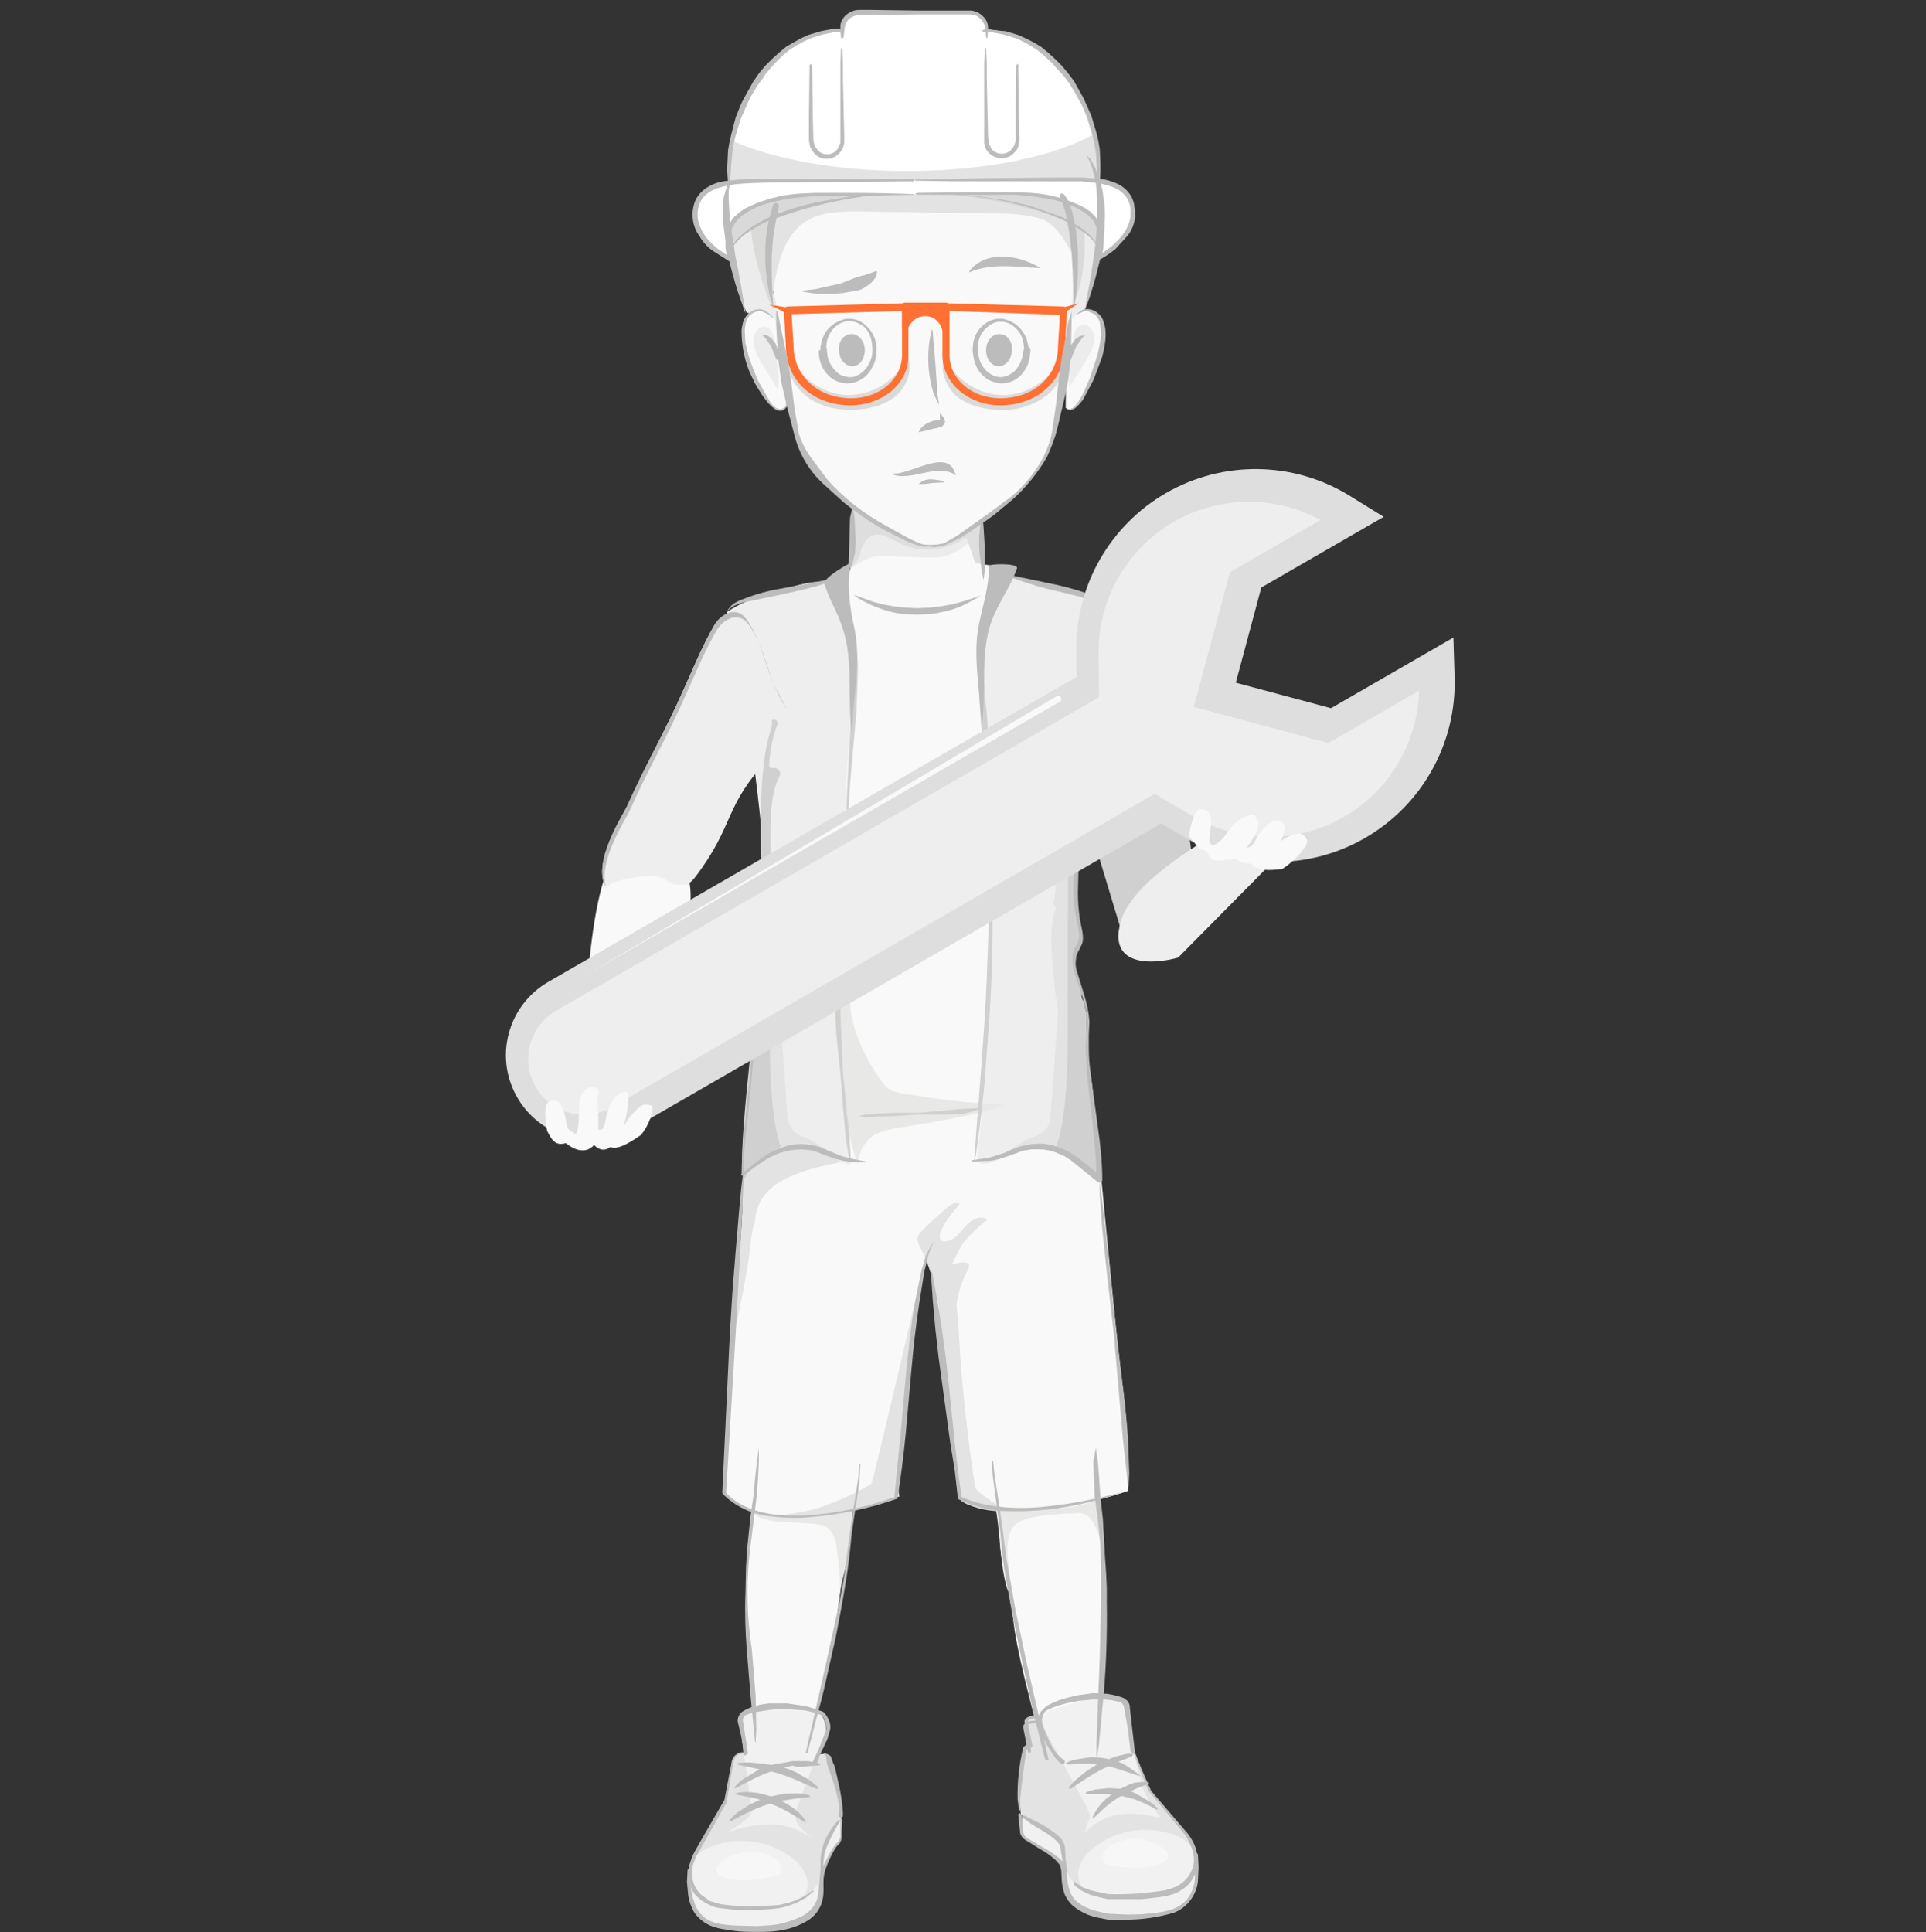 <?xml version="1.0" encoding="UTF-8"?>
<svg id="Layer_1" data-name="Layer 1" xmlns="http://www.w3.org/2000/svg" viewBox="0 0 300 301">
  <rect x="0" y="0" width="300" height="301" fill="#333333" stroke="none"/>
  <defs>
    <style>
      .cls-1 {
        fill: #fff;
      }

      .cls-2 {
        fill: #ff7033;
      }

      .cls-3 {
        fill: #e8e8e7;
      }

      .cls-4 {
        fill: #dedede;
      }

      .cls-5, .cls-6 {
        fill: #f9f9f9;
      }

      .cls-5, .cls-7, .cls-8 {
        fill-rule: evenodd;
      }

      .cls-9 {
        fill: #bdbcbc;
      }

      .cls-7, .cls-10 {
        fill: #eee;
      }

      .cls-11 {
        fill: #f7f7f7;
      }

      .cls-12 {
        fill: #f1f1f1;
      }

      .cls-8, .cls-13 {
        fill: #d0d0d0;
      }

      .cls-14 {
        fill: #d9d9d9;
      }

      .cls-15 {
        fill: #dadad9;
      }

      .cls-16 {
        fill: #ececec;
      }

      .cls-17 {
        fill: #e3e3e3;
      }
    </style>
  </defs>
  <path class="cls-6" d="m137,78.445c2.9,1.3,6.2,1.9,9.4,1.7l6.7-.1s-.2,8.4-.7,9.8c-1.1,3-3.4,3.5-6.3,3.9-4.7.5-15.6,1.3-13.8-4.6,1-3.3.2-6.1.5-8.2l.4-3.8s1.9.4,3.8,1.3Z"/>
  <path class="cls-16" d="m141.7,84.045c-1-.4-1.9-1.1-2.9-1.6s-2.2-.8-3.2-.4c-1.3.5-1.9,1.9-2.1,3.3-.2,1.3-.9,1.9-.9,3.2,1.2-.9,1.8-1.2,2.8-1.6s2.1-.4,3.2-.3l5.1.2c1.4,0,2.8.1,4.1-.4s3.6-1.8,3.7-3.2c-2.8.8-7,1.9-9.8.8Z"/>
  <path class="cls-4" d="m132.4,88.644c.7-.9,1.4-1.4,1.6-2.5s.8-2.2,1.8-2.7c.7-.3,1.5-.2,2.2.1l2,1c3.3,1.7,7.6,1.3,10.5-.9l2.2,6.3c.3-2.8.2-6,0-8.9-2.5,1.5-5.9,3.4-8.7,3.1-4.1-.5-8.1-3.9-11.4-5.8.4,3.5.7,6.9-.2,10.3Z"/>
  <path class="cls-13" d="m165.3,114.144l4.8-8c.4,4.3-1.4-4.8-2.3-13.9,2.3,1.2,4.4,1.4,5.8,3.6l.3.6c4.215,11.654,13.042,28.073,12.111,46.583-2.276,5.589-11.168,2.585-11.168,2.585,0,0-3.929-13.029-9.543-31.468Z"/>
  <path class="cls-10" d="m174.705,143.161c2.47-7.51,19.113-16.139,27.126-19.514l3.406,3.544-21.722,21.978c-3.965,1.127-11.279,1.503-8.81-6.008Z"/>
  <path class="cls-6" d="m105.519,134.425c6.972,3.726-5.983,32.343-5.983,39.373l-8.336,1.507s-1.053-24.451,2.631-37.521c2.004-7.109,4.716-7.086,11.689-3.359Z"/>
  <path class="cls-6" d="m157.232,165.577c1.2-10.1-3.032-13.233-2.532-23.433,1-19.1.2-34.8,1.2-53.9-3.9-.3-6.4-1.3-10.3-.7-3.9.6-10.3,3.5-13.6,1.3-9.5,32.1-13.4,46.9-14,80.4,4.7.8,9.9,1.7,14.7,2.2,8.7.9,11.6,6.8,16.2-.7,2-3.2,7.932-1.467,8.332-5.167Z"/>
  <path class="cls-16" d="m166.8,30.944c-.1-.8-.1-1.7.2-2.5.8-1.7,2.3-1.9,3.6-3.3,1.2,3.8,1.8,8,1.2,11.9-1.5,9.6-3.7,14.1-5.3,14.5-.4-5.8.8-14.8.3-20.6Zm-51.5-5.2c2-.6,4.1,1.3,4.5,3.4.5,2.1-.1,4.2-.5,6.3-.8,4.2,1.6,11.6,2.5,15.7-1.1.1-4.3-2.5-5.5-2.4-2.1-5-3-10.8-3.6-16.2-.1-1.3.2-1.5.5-2.8.4-1.3.9-3.6,2.1-4Z"/>
  <path class="cls-6" d="m166.1,50.945c.7-1.1,2-2.9,3.4-2.7,3.6.6,2.3,6.1,1.3,8.7-.4,1.1-2.9,8.1-4.8,6.6m-44.5-12.6c-.7-1.2-2.1-2.9-3.5-2.7-3.7.6-2.3,6.2-1.3,8.9.4,1.1,3,7.1,4.9,6.7.1,0,.9-.3.9-.8"/>
  <path class="cls-6" d="m164.9,29.945c3.1,4,2,18.3,2,18.3,0,0-.2,10.8-2.4,19.1-1.9,6.9-6.9,10.8-14.2,15.8-5,3.4-6.5,2.2-12.4-1-4.6-2.5-12.6-8.5-14.2-15.3-1.7-7-2.7-18.7-2.7-18.7,0,0-2.2-7.8.3-16.2"/>
  <path class="cls-17" d="m166.3,32.444c-2.1-1.4-6.7-1.8-9.2-2.1-8.6-.8-17.3-1.4-26-.5-2.3.2-4.6.6-6.6,1.7-2.4,1.3-5.9,1.4-6.3,6.1-.2,2.7.8,5.7,2.2,8,.6-4.2,1.6-9,5.2-11.2,2.4-1.5,5.4-1.5,8.2-1.5l20.6.3c2.7,0,5.4.1,7.9.9,2.5.9,4.6,4.8,5.4,7.3.2-2.7.9-7.4-1.4-9Z"/>
  <path class="cls-15" d="m120.4,48.244c-2.5-5.6-4.7-14.3-3-20.2.746,1.43,1.893,2.611,3.3,3.4-1.9,4.6-.8,11.8-.3,16.8Zm45.6-18.1c1.914,5.81,2.225,12.028.9,18,1.6-3,2.3-8.4,2-11.9-.3-3.4-.4-7.3,1.7-9.9l-3.5,2.5c-.5.4-1,.7-1.1,1.3Z"/>
  <path class="cls-16" d="m117.4,52.444c.2-.9,1-1.7,1.9-1.5.5.1.8.5,1,1,.2.4.3.9.3,1.4l.4,3c.2,1.4.4,2.9.2,4.4l-2.6-4.2c-.7-1.3-1.5-2.7-1.2-4.1Zm53-.3c-.2-.9-1-1.7-1.9-1.5-.5.1-.8.5-1,.9-.2.4-.3.9-.3,1.4l-.4,3c-.2,1.4-.4,2.9-.2,4.3l2.6-4.1c.7-1.3,1.5-2.6,1.2-4Z"/>
  <path class="cls-15" d="m141.4,55.445c-.814,1.855-2.161,3.426-3.871,4.512-1.71,1.086-3.704,1.639-5.729,1.588-4-.2-7.8-3.1-9-7-.7,2.6.6,5.4,2.7,7.1,2.1,1.7,4.9,2.3,7.6,2.2,2.3-.1,4.7-.7,6.5-2.2,1.7-1.5,2.6-4.1,1.8-6.2Zm5.7,0c1.5,3.7,5.6,6.3,9.6,6.1s7.8-3.1,9-7c.7,2.6-.6,5.4-2.7,7.1-2.189,1.617-4.885,2.397-7.6,2.2-2.3-.1-4.7-.7-6.5-2.2-1.6-1.5-2.6-4.1-1.8-6.2Z"/>
  <path class="cls-6" d="m171.1,223.445v6.9c.1,2.3,1.5,15,.6,26-.9,11-.9,13.4-1,15.9,0,1.8-1,3.6-2.6,4.1-1.6.5-4.3-.8-5.2-2.3,0,0-4.3-15.1-5-21.1-.7-6-2.3-10.1-2.1-13.3.2-3.3-.3-9.8-.4-13.9"/>
  <path class="cls-3" d="m161.5,236.245c-1.3.2-2.7.5-3.6,1.5-.9,1.1-1,2.7-1,4.1.1,1.4.7,4.7.1,6-1.3-3.6-1.2-9.9-2-13.2,5.4.5,11.1,1,16.1-1.1.7,2.5,1,7.2.9,9.7-1.2-8.6-3.8-7.5-4.5-7.5-2,0-4,.2-6,.5Z"/>
  <path class="cls-6" d="m118.6,222.844l-.5,6.9c-.2,2.3-2.5,14.6-1.6,25.6s1,13.4,1,15.9c0,1.8,1.1,3.6,2.7,4.1,1.7.6,4.4-.8,5.4-2.3,0,0,3.8-13.1,4.5-19.1.7-6,1.6-10.3,1.4-13.5-.2-3.3,1.8-10.6,1.9-14.7"/>
  <path class="cls-3" d="m130.8,247.745c0,.5-.2.9-.1,1.4.2-2.5,1.1-4.8,1.5-7.3.5-3.4.7-6.9.7-10.3l-8.6-.3c-1.6,0-3.2-.1-4.7.5-1.5.6-2.8,2-2.7,3.5,1,1.4,3,1.7,4.7,1.8l4.9.3c.8.1,1.6.1,2.3.6.9.6,1.3,1.8,1.5,2.9.3,2.3.6,4.7.5,6.9Z"/>
  <path class="cls-6" d="m145.7,193.245c-3.5,4.8-4.4,29.4-5.9,40,0,0-19.7,7.2-26.9-.7,0,0,2.1-38.1,3.5-45.8,2.7-1.2,3.8-5.4,4.6-8.2.9-2.9,1.4-5.9,3.3-8.2,2.5-3,6.6-4,10.4-4.7,5.5-1,11-1.7,16.6-2.1,3.5-.3,17.2-2.8,18,.6.9,4.2.7,4.9,1.2,8.4,0,0,3.3,35.5,4.3,42.9,1.3,9.5.9,16.8.9,16.8,0,0-16.5,6-26.2,1.2l-4.4-35.2"/>
  <path class="cls-17" d="m149.4,232.145c.1.6,3.2,1.2,3,1.1-.7-.6-2.4-15.5-2.8-21.6-.4-7-.6-10.1-2.1-16.8-1.28,5.231-1.618,10.649-1,16,.4,2.5,2.4,18.6,2.9,21.3Zm-9.6-.9c-.2-1.7,2.6-27.7,5.1-38.6-1.5,6.4-8.6,36.8-9.1,38.3l-.1.2c-2.119,1.291-4.364,2.363-6.7,3.2-2.6,1.1-5.4,1.4-8.2,1.8,7.9.3,12.6-1.2,17.5-2.5.3-.1.7-.2.9-.4l.9-.1c-.092-.635-.192-1.268-.3-1.9Z"/>
  <path class="cls-17" d="m150.5,230.345c1.8,2.2,4.2,4,6.8,5-2.2.2-4.5-.1-6.6-1-.5-.2-1-.499-1.2-.899l-.1-1.101.2-3m4.2-39.399c-.8-.5-1.8-.3-2.6.3-.8.6-1.2,1.3-1.9,2-.6.7-1.5,1.199-2.4,1.099-1.5-.4.4-3.3,2.6-5.8-.6-.4-1.4.1-1.9.5-1.381,1.181-2.715,2.416-4,3.701-.4.4-.7.799-.7,1.399l.3.9c2,3.7,2.4,6.901,3.4,10.901-.1-3.9,1.2-7.401,3.1-10.801.8-1.3,3.1-3.399,4.1-4.199Z"/>
  <path class="cls-17" d="m150.7,196.745c.4.2.2.8,0,1.2-1.1,2-1.7,4.2-1.8,6.5,0,.8-.1,1.6-.7,2.1-.4-1.7-.6-3.4-.8-5.2-.2-1.5-.3-3.3.8-4.3.7-.3,1.4-.4,2.1-.4l.4.1Z"/>
  <path class="cls-10" d="m119.8,148.444c3.9-.1,7.7-.3,11.6-.6-.183-10.606.084-21.216.8-31.8.3-4.2.7-8.4.5-12.6-.2-3.3.2-11-3.5-12.5-2.2-.9-5.8.5-8,1.1-2.8.7-5.6,1.7-8,3.3,3.5,15.4,5.3,30,6.4,45.8l.2,7.3Z"/>
  <path class="cls-10" d="m116.952,97.61c2.107,3.796,2.313,6.995,4.42,10.691.803,1.499,1.706,3.097,1.509,4.898-.196,2-1.793,3.503-3.091,4.905-7.185,7.614-5.202,10.202-11.486,18.514-.499.601-1.098,1.302-1.798,1.203-1,.002-1.6.103-2.401-.495-1.402-1.098-3.002-.895-4.802-.691-3.999.607-4.298,1.108-4.897,1.709-2.307-3.996,2.679-11.405,3.298-12.799,2.888-6.505,5.978-11.711,8.866-18.316,1.494-3.303,2.788-6.505,4.682-9.809.897-1.502,2.695-2.605,4.197-1.708.701.499,1.102,1.198,1.503,1.897Z"/>
  <path class="cls-10" d="m152.1,181.144c2.6-21.8,3.1-43.9,1.4-65.9-.3-4.2-.7-8.4-.5-12.6.2-3.3,3.7-12.9,3.7-12.9l7.9,1.8c2.8.7,7.3,1.7,8.4,3.5-3.491,14.861-5.799,29.975-6.9,45.2-.3,4.4-.5,8.9.4,13.3.7,3.3,2,6.6,1.8,10l-.3,2.1c.3.4.6.7,1.1.8.7,5.1.9,10.2.4,15.3-1.2-.1-2-1.3-3-2-1.1-.8-2.6-.8-3.9-.8-1.7,0-3.4-.1-4.9.6-1.8.7-3.5,2.3-5.3,1.6v-.2l-.3.2Z"/>
  <path class="cls-17" d="m160.2,177.445c1.1-.4,2.3-.9,2.9-1.8.5-.7.5-1.6.6-2.5l1.1-15.5-.5-3.6c-.3-4-1.1-8.6.1-12.5.1-.3-.1-.6-.4-.6v-.1c.5-1.7.5-3.5.5-5.2v-10.7c0-1.9.2-4.2,1.8-5.3,2.4,6,.2,22.2.4,32.2.1,1.9-.3,3.2-.4,4.5.5,5.8.7,11.7-.3,17.4l-.7,3.3c-.1.4-.2.8-.5,1s.2.7-.1.7c-2.5.2-6.1-.6-9.7,1.8,1.2-.5,3.8-2.6,5.2-3.1Z"/>
  <path class="cls-13" d="m131.8,153.245l-.2-2.7-.2-7.1.1-10,.5-11.4.6-11.4c.1-1.8.2-3.6.1-5.2-.012-1.568-.079-3.136-.2-4.7-.2-1.4-.3-2.7-.6-3.9-.18-.988-.448-1.959-.8-2.9l-.7-1.8-.3-.6v-.1h.1l.4.6.9,1.8c1.557,3.697,2.274,7.693,2.1,11.7l-.2,5.3-1,11.4c-.3,3.9-.3,7.8-.4,11.4l-.1,10v7.1l-.1,2.5Z"/>
  <path class="cls-1" d="m153.7,4.645h-.1c0-1.5-1.2-2.7-2.6-2.7h-17.1c-.35,0-.696.07-1.019.207-.322.137-.613.337-.856.589-.243.252-.432.551-.556.878-.125.327-.182.676-.169,1.026-9.7,0-17.5,11-17.5,21.1v2.7l57.5-.2v-2.7c-.1-10-7.9-20.8-17.6-20.9Z"/>
  <path class="cls-14" d="m136.9,30.244s-8.8.8-15.6,3.3c-4.1,1.5-7.4,4.1-7.6,6.2,0,0-5-7-2-8.4,3-1.4,8.1-2.3,8.1-2.3l47.9-.2s7.4,3.7,6.2,6l-2.7,4.7c-.2-2.2-3.6-4.7-7.6-6.1-5.072-1.598-10.303-2.638-15.6-3.1"/>
  <path class="cls-1" d="m176.6,32.744c-.4-4.6-5.8-4.6-9-4.7-3-.1-23.4.1-25.2.1l-25.2.1c-3.2.2-8.6.2-9,4.8-.4,4.6,5.4,7.5,5.4,7.5,0,0-1.7-4.6,1.6-7,3.3-2.5,8.4-2.9,11.7-3.1l15.2-.1h.2c1.9,0,12.2-.2,15.2-.1,3.3.1,8.4.5,11.8,3,3.3,2.4,1.7,7,1.7,7,0,0,6.1-2.9,5.6-7.5Z"/>
  <path class="cls-17" d="m170.6,20.744c-6,3.6-17,5.9-29.4,5.9-11,0-20.8-1.9-27.1-4.7-.2,1.3-.4,2.6-.4,3.9v2.7l57.5-.2v-2.7c.003-1.652-.198-3.298-.6-4.9Z"/>
  <path class="cls-1" d="m176.6,32.744c-.4-4.6-5.8-4.6-9-4.7-3-.1-23.4.1-25.2.1l-25.2.1c-3.2.2-8.6.2-9,4.8-.4,4.6,5.4,7.5,5.4,7.5,0,0-1.7-4.6,1.6-7,3.3-2.5,8.4-2.9,11.7-3.1l15.2-.1h.2c1.9,0,12.2-.2,15.2-.1,3.3.1,8.4.5,11.8,3,3.3,2.4,1.7,7,1.7,7,0,0,6.1-2.9,5.6-7.5Z"/>
  <path class="cls-17" d="m127.8,177.845c-2.448-1.414-5.332-1.877-8.1-1.3h-.3c-.5.8-.3,1.9-.5,2.9-.3,1.7-1.9,1.2-2.7,2.7-.8,1.4-.6,5-.6,6.7-.3,6.4-1,12.5-1.2,18.9,1-4.9,2.1-9.8,2.6-14.8.1-.8.2-1.7.6-2.5.2-5.1,4.2-8,15.2-9.7-1.8-.8-3.3-2-5-2.9Z"/>
  <path class="cls-3" d="m133.2,170.944c-.545.936-.95,1.947-1.2,3-.1,1.6,1,5.9,1.6,7.4.057-.888.311-1.753.743-2.532.432-.778,1.033-1.45,1.757-1.968,1.2-.7,2.7-1,4.1-1.2,5.7-.9,11.5-1.9,16.8-3.5-7,.8-13.8,2.2-20.9,1.3-1-.2-2.3-3.3-2.9-2.5Z"/>
  <path class="cls-3" d="m138.2,169.444c-.9-.7-5.1-6.7-5.7-12.2-.6-5.6-.5-6.9-.4-12.5l-.1-6.5h-1.9l-.1,9.1c-.1,6.5.7,5.9,1,12.4.1,2.9-.2,3.2,0,6.1.8,11.3,1.4,8.2,4.2,7.7,1-.2,3.4-.2,4.5-.1,5.5.6,11.5.3,16.8-1.5-5.2.1-10.7-.8-15.9-1.6-.8-.2-1.7-.3-2.4-.9Z"/>
  <path class="cls-10" d="m130.1,138.245h-1.2l-9.1-.2.2,2.3c.3,4.4.5,8.9-.4,13.3-.7,3.3-2,6.6-1.8,10l.3,2.1c-.3.4-.6.7-1.1.8-.7,5.1-.9,10.2-.4,15.3,1.2-.1,2-1.3,3-2,1.1-.8,2.6-.8,3.9-.8,1.7,0,3.4-.1,4.9.6,1.3.5,2.6,1.6,4,1.8-1.614-14.342-2.382-28.767-2.3-43.2Z"/>
  <path class="cls-17" d="m123.2,175.645c-.5-.7-.5-1.6-.6-2.5l-1.1-15.5.5-3.6c.1-1.8.1-8.8-.2-16h-2.4c.533,6.084.733,12.194.6,18.3-.734,6.91-.397,13.893,1,20.7.1.4.2.8.5,1s-.2.7.1.7c2.1.2,5-.4,8,.9-1.3-.8-2.7-1.8-3.6-2.2-1-.4-2.2-.8-2.8-1.8Z"/>
  <path class="cls-17" d="m122.6,155.945c-1.192,1.053-1.943,2.518-2.1,4.1-.112,1.561.39,3.104,1.4,4.3-.1-.9-.2-1.8-.1-2.7.1-.9.5-1.8,1.1-2.4.8-.7,1.9-.8,2.8-1.2,1.219-.507,2.27-1.349,3.031-2.429.761-1.079,1.201-2.352,1.269-3.671-2.1,2-5.3,2.2-7.4,4Z"/>
  <path class="cls-8" d="m118.764,138.245c-1.214-23.232,1.973-24.363,1.436-26,.4-.4,1.1.1.9.6-.8,2.1-1.2,4.2-1.3,6.4,0,.3.3.5.5.4h.1c.7-.2,1.4.6,1,1.3-1.192,2.285-1.299,5.162-1.398,7.847l-.002.053v10.121l-.195-.114.095,16.493c0,.615-.003,1.302-.007,2.043-.031,6.248-.081,16.419,1.707,21.157.033.133-.4.389-1.042.767-1.281.756-3.392,2-4.258,3.733-1.8,3.8.1-16.1,1.5-26.2.05-.3-.1-.35-.25-.4-.15-.05-.3-.1-.25-.4l.1-.1c.262-.418.249-.673.236-.963-.013-.265-.027-.56.164-1.037,1.345-2.848.624-5.321.215-6.725-.108-.37-.194-.666-.215-.875,0,0,.681-2.92.988-8.086l-.024-.014Zm49.636-17.901l-.187-.467.087-.433c.293.358.596.684.886.996.601.646,1.144,1.23,1.414,1.904,3.329,8.137,13.09,16.398,3.538.633-1.91-3.153-3.206-5.293-5.638-7.433-1.1-1-2.8.1-2.3,1.5-.6.3-1.2.4-1.9.3,0,1,.3,1.9.6,2.7l1.634,4.592c-.076,1.417-.134,2.788-.134,3.708l-.1,27c0,.593.003,1.253.006,1.965.03,6.241.079,16.487-1.806,21.335-.029.087.392.294,1.031.607,1.552.76,4.39,2.151,5.169,3.993.655,1.683.303-1.684-.215-6.657-.591-5.662-1.398-13.405-1.185-18.143,0-.384-.164-1.054-.308-1.644-.081-.333-.156-.64-.192-.856l-.1-.1c-.262-.419-.25-.673-.236-.963.013-.265.027-.56-.164-1.037-1.345-2.849-.624-5.321-.215-6.725.108-.37.194-.666.215-.875,0-.007-.006-.039-.017-.095-.141-.745-1.105-5.818-.083-16.505.085-1.143.062-2.357.038-3.643-.033-1.753-.069-3.638.162-5.657Z"/>
  <path class="cls-13" d="m132.5,181.345l-.3-1.2-.5-3.2-.4-4.6-.4-5.2c-.4-3.6-.8-7.1-.8-9.8l.1-3.3.1-1.2s0-.1.1,0l.2,1.2.3,3.2.4,9.8.5,5.2.5,4.6.2,3.2v1.3Z"/>
  <path class="cls-13" d="m133.8,173.845l.8-.2,2.1-.2,3-.1h3.5l3.5-.3,3-.3,2.1-.1h.8s.1,0,0,.1l-.8.3c-.5.1-1.2.4-2.1.5l-3.1.1h-3.5l-1.8.1-1.7.1-3,.1c-1.6.2-2.8,0-2.8-.1q0,.1,0,0Z"/>
  <path class="cls-12" d="m130,277.945c.6,3,1.2,5.1,1,8.2,0,.4-.2.8-.5,1.1-.7.7-2,3.3-2.4,4.9-.6,2.3,1.3,6.5-6.7,8.2-2.2.3-6.2.5-9.7-.2-5.9-1.4-4.2-9.2-4.2-9.2l5.5-7,1.1-6.1c.2-1,1.1-1.6,2.1-1.4,3.2.6,7.5.7,12.5.3.8-.1,1.1.3,1.3,1.2Z"/>
  <path class="cls-17" d="m129.6,274.444c.4,1.2,1.7,5.7,1.4,9,0,0-2.4,3.1-3,5.4-.6,2.3,1.3,6.5-6.7,8.2,0,0-4.6.6-8.8,0-4.1-.6-7-4.1-3.9-8.9l4.3-7.5,1.1-6.1c.2-1,1.1-1.6,2.1-1.4,2.7.5,6.2.6,10.2.4.8,0,1-.3,1.8-.3.9-.2,1.2.4,1.5,1.2Z"/>
  <path class="cls-12" d="m125.1,295.345c-.6.7-1.6.9-2.5,1.1-2.9.7-5.9,1.1-8.9,1.2-1.5.1-3.2,0-4.3-1-.9-.8-1.2-2-1.6-3.1-.3-1-.5-2-.3-3,.4-1.2,1.5-2,2.6-2.6,2.144-.98,4.515-1.357,6.858-1.093,2.343.264,4.569,1.16,6.442,2.593.932.65,1.66,1.552,2.1,2.6.5,1.2.4,2.5-.4,3.3Zm-11.6-10l1.2-.8c.8-.5,2.4-1.6,2.4-2.5l-1.9-13.8c0-.6.4-1.1.9-1.4,3.1-1.3,8.2-1.5,11.4-.1.7.3,1.4,2.3,1.1,3.1l-4.6,12.1c-.3,1,0,2.1.7,2.8l1.7,1.6c-3.5-2.7-8-2.6-12.9-1Z"/>
  <path class="cls-11" d="m120.3,292.344c-1.6.3-3.2.6-4.8.6-1.1,0-2.3-.3-3.3-.7-.7-.3-.8-1.3-.3-1.8,1.104-1.048,2.512-1.719,4.021-1.916,1.509-.198,3.042.088,4.379.816.5.3,1,.6,1.2,1.1.3.5.3,1.2-.1,1.6l-1.1.3Z"/>
  <path class="cls-9" d="m128.4,90.945c-.3-.9,4.3-3.5,4.1-3.2-.6,3.5-.2,6.5.6,10.2,1.1,5.1-.3,11-.4,16.3-.7-4.9.1-10-1-14.8-1-4-2.1-4.9-3.3-8.5Z"/>
  <path class="cls-12" d="m160.5,277.344c-.4,3-1.6,4.9-1.3,8,0,.4.3.8.6,1.1.8.7,5.4,2.8,5.9,4.4.7,2.3-1,6.5,7.1,7.8,2.2.2,6.3.2,9.6-.7,5.9-1.7,3.8-9.4,3.8-9.4l-6.9-6.3-1.4-6c-.2-1-1.2-1.5-2.1-1.3-3.2.8-8.4,1-13.4.9-1,0-1.8.7-1.9,1.5Z"/>
  <path class="cls-17" d="m160.1,271.745c-1.6,2.9-1.5,7.6-1.1,10.9,0,0,5.8,2.6,6.5,4.9.7,2.3-1,6.5,7.1,7.8,0,0,4.7.3,8.8-.4,4.1-.8,6.8-4.5,3.5-9.1l-5.8-6.8-2.3-6c-.4-1-.3-1.6-1.3-1.4-2.7.7-6.1,1-10.1.9-.8,0-3.1-5.4-3.9-5.4-1,0-1.7.5-1.7,1.4.1,1.1.6,2.6.3,3.2Z"/>
  <path class="cls-12" d="m168.7,294.044c.7.6,1.6.9,2.5,1,3,.5,6,.8,9,.8,1.5,0,3.2-.1,4.3-1.2.8-.8,1.1-2.1,1.4-3.2.2-1,.4-2,.1-3-.4-1.2-1.6-2-2.8-2.5-2.193-.865-4.58-1.117-6.905-.729-2.325.387-4.501,1.4-6.295,2.929-.8.7-1.6,1.6-1.9,2.7-.3,1.2-.2,2.4.6,3.2Zm12-10.9s-2.6-3.7-2.7-4.7l-1.5-5.7-1.1-6.9c-.1-.6-.5-1.1-1-1.3-3.2-1-7.1.9-10.4,1.7-2,.5-1.6,2.3-1.4,3l6.4,11.7c.4,1,1.2,2,.5,2.8l-.5,1.7c3.2-3.2,6.6-3.4,11.7-2.3Z"/>
  <path class="cls-11" d="m173.3,290.644c1.6.2,3.2.5,4.8.3,1.1-.1,2.3-.4,3.3-.9.7-.4.8-1.3.2-1.8-.999-.802-2.159-1.382-3.4-1.7-1.7-.3-3.6,0-5.1.9-.5.3-.9.7-1.2,1.2-.2.5-.2,1.2.2,1.6.4.3.8.3,1.2.4Z"/>
  <path class="cls-13" d="m151.7,181.045l.1-1,.2-2.9.8-10.3c.3-4.2.7-9.2.9-14.5l.3-8.2.1-4.2v-4.3c-.1-5.7-.4-11.4-.8-16.7l-.6-7.7c-.2-2.4-.3-4.8-.2-6.9.027-4.448.98-8.841,2.8-12.9l.5-.9h.1v.1l-.4.9c-.391.867-.693,1.772-.9,2.7-.3,1.2-.7,2.6-.9,4.3-.535,4.183-.535,8.417,0,12.6l.5,7.7c.141,5.566.274,11.133.4,16.7v8.5c-.003,5.306-.203,10.609-.6,15.9l-.5,6.9c-.3,4.3-.8,7.8-1.1,10.3l-.4,2.9-.3,1q.1,0,0,0Z"/>
  <path class="cls-9" d="m158.4,88.544c.3-.9-4.5-.7-4.3-.4-.2,3.8-.8,5.3-1.6,9-1.1,5.1.3,11,.4,16.3.7-4.9-.1-10,1-14.8.9-4,3.2-6.4,4.5-10.1Z"/>
  <path class="cls-14" d="m136.9,30.244s-8.8.8-15.6,3.3c-4.1,1.5-7.4,4.1-7.6,6.2,0,0-5-7-2-8.4,3-1.4,8.1-2.3,8.1-2.3l47.9-.2s7.4,3.7,6.2,6l-2.7,4.7c-.2-2.2-3.6-4.7-7.6-6.1-5.072-1.598-10.303-2.638-15.6-3.1"/>
  <path class="cls-1" d="m176.6,32.744c-.4-4.6-5.8-4.6-9-4.7-3-.1-23.4.1-25.2.1l-25.2.1c-3.2.2-8.6.2-9,4.8-.4,4.6,5.4,7.5,5.4,7.5,0,0-1.7-4.6,1.6-7,3.3-2.5,8.4-2.9,11.7-3.1l15.2-.1h.2c1.9,0,12.2-.2,15.2-.1,3.3.1,8.4.5,11.8,3,3.3,2.4,1.7,7,1.7,7,0,0,6.1-2.9,5.6-7.5Z"/>
  <path class="cls-2" d="m132.5,63.144c-5.9,0-10.1-3.9-10.1-9.3l-.3-5.5.1-.4.4-.2,18.3-.5.4.2.2.4v7.5c.1,4.3-4,7.8-9,7.8Zm-9.2-14.2l.3,4.9c0,4.7,3.8,8.2,9,8.2,4.4,0,7.9-3,7.9-6.7v-6.9l-17.2.5Zm32.5,14.2c-5,0-9-3.5-9-7.8v-7.5l.2-.4.4-.2,18.3.5.4.2c.1.1.2.3.1.4l-.3,5.5c0,5.4-4.3,9.3-10.1,9.3Zm-7.9-14.7v6.9c0,3.7,3.5,6.7,7.9,6.7,5.2,0,9-3.4,9-8.1l.3-4.9-17.2-.6Z"/>
  <path class="cls-2" d="m141,51.144s.7-2.4,3.1-2.4c2.6,0,3.1,2.7,3.1,2.7v-3.7h-6.2v3.4Z"/>
  <path class="cls-2" d="m147.3,51.944c-.2,0-.4-.2-.5-.4,0-.1-.5-2.3-2.7-2.3-2,0-2.7,2-2.7,2-.1.2-.3.4-.5.3-.2,0-.4-.2-.4-.5v-3.4c0-.3.2-.5.5-.5h6.3c.3,0,.5.2.5.5v3.7c0,.3-.2.5-.5.6Zm-3.2-3.7c1.2,0,2.1.5,2.7,1.2v-1.2h-5.3v1.2c.6-.7,1.5-1.2,2.6-1.2Zm-21.5.6l-2.8-1.4,3.1.5c.3,0,.4.3.4.6s-.3.4-.6.4l-.1-.1Zm42.8-.9l2.6-.7-2.2,1.5c-.2.2-.5.1-.7-.1-.2-.2-.1-.5.1-.7h.2Z"/>
  <path class="cls-1" d="m145.2,51.244c-.1,0-.6,7.4.7,11l.3.9"/>
  <path class="cls-9" d="m111.614,98.204c-1.9,3.3-3.19,6.5-4.68,9.8-2.89,6.61-5.98,11.82-8.87,18.32-.57,1.29-4.89,7.75-3.69,11.87-2.18-4.01,2.74-11.31,3.34-12.7,2.89-6.5,5.98-11.71,8.87-18.31,1.49-3.31,2.79-6.51,4.68-9.81.9-1.5,2.7-2.61,4.2-1.71.7.5,1.1,1.2,1.5,1.9.49.87.87,1.71,1.2,2.54-.25-.56-.53-1.13-.85-1.71-.4-.7-.8-1.4-1.5-1.9-1.51-.9-3.3.2-4.2,1.71Zm8.87,8.27c.35.85.74,1.72,1.25,2.61.25.47.52.96.75,1.46-.29-.8-.71-1.55-1.1-2.29-.35-.6-.64-1.2-.9-1.78Zm-2.32-6.37c.86,2.14,1.35,4.16,2.29,6.28-.84-2.1-1.33-4.11-2.29-6.28Zm27.436,93.14c-.5.7-.7,1.5-1,2.3l-.6,2.4-.8,5c-.504,3.353-.905,6.721-1.2,10.1l-.9,10.1c-.33,3.445-.764,6.88-1.3,10.3-2.162.768-4.371,1.39-6.61,1.87l-.49,3.331-.4,3.8c-.3,2.7-.8,5.5-1.3,8.3l-.8,4.2-.9,4c-.6,2.6-1.1,5.1-1.7,7.1l-.092.352.692.247c.5.4.7.9.9,1.3.2.5.3.9.2,1.5l-.2.7-.2.7-.6,1.3c-.414.787-.745,1.616-.991,2.472.313.092.491.182.491.228,0,.2-.8.2-2.1.3-.6.1-1.4.2-2.2-.1l-1.4.3c.689.206,1.359.474,2,.8l1.9,1.1c1,.7,1.6,1.3,1.5,1.4-.2.3-2.8-1.3-6.3-2.4l-1.1-.3-1.8.7-2,1c-1.1.6-1.8,1-1.9.9s.4-.7,1.5-1.5l2-1.2.5-.2c-2.1-.5-3.7-.7-3.7-.9,0-.1.7-.2,2-.2l2.2.2,1.2.2.5-.1,2.8-.5h2.3c.336.026.636.065.9.111v-.011l1.2-2.6.5-1.3.2-.6.2-.6c-.018-.407-.085-.81-.2-1.2-.1-.4-.4-.8-.6-1l-.539-.18-1.061,4.081-.5,1.9c0,.1-.1.2-.2.1-.1.2-.2.1-.1,0l1.423-6.227-.223-.074-1.3-.3-2.7-.2h-1.4l-1.3.1-2.251.346.051,2.655-.1,2s0,.1-.1,0l-.2-2-.242-2.52-.958.319c-.157.09-.287.222-.375.38-.078.141-.115.299-.119.46l.394,2.56.2,1.3.2,1.3-.2.2c-.4.2-.5.1-.5,0l-.021-.278-.079.079c-.7,0-1.3.5-1.4,1.2l-.2,1-.2,1.1-.7,4.2v.1l-3.6,6.4-.9,1.6c-.173.246-.307.515-.4.8l-.3.8c-.2.6-.2,1.1-.2,1.7.043,1.177.546,2.29,1.4,3.1l1.4,1,1.7.5,1.8.2c2.4.2,4.9.1,7.3-.1.9-.2,1.8-.4,2.7-.8l1.3-.6,1.1-.8h.3l-.2.2-1.1.9-1.3.7c-.9.4-1.8.7-2.8.9-2.5.3-4.9.4-7.4.2l-1.9-.2c-.6-.1-1.3-.3-1.8-.6-.6-.3-1.1-.6-1.6-1.1-.485-.388-.873-.966-1.078-1.548.023.346.071.717.178,1.148.2.8.4,1.6.9,2.4s1.3,1.5,2.2,1.8c1,.4,2.1.5,3.3.6l3.7.1c1.3-.1,2.6-.1,3.8-.4,1.2-.3,2.4-.7,3.5-1.3,1-.6,1.8-1.5,2.1-2.6.262-.961.229-1.926.347-2.953l-.047-.047.1-.4.1-1.1v-1.6l.1-.9.2-.9c.317-1.112.824-2.161,1.5-3.1l.7-.9.3-.3c.1-.1.2,0,.3.1l-.2.3-.2.3-.5.9c-.4.8-1,1.9-1.4,3l-.2.8-.1.8-.06.953c.196-.474.416-.914.66-1.353.5-.9.9-1.7,1.5-2.3.3-.3.4-.6.5-.9v-2.7l.2-.2.1.3-.1,1.8v1c-.1.4-.2.8-.6,1.1-.5.5-.9,1.4-1.3,2.2-.4.9-.8,1.9-.9,2.9-.1,1,.1,2.3-.2,3.5-.164.668-.461,1.295-.873,1.845-.413.55-.932,1.011-1.527,1.355-1.169.698-2.458,1.172-3.8,1.4-1.4.3-2.7.3-4,.3s-2.6,0-3.8-.2c-1.2-.2-2.4-.3-3.5-.8-1.1-.5-2-1.3-2.5-2.1-.5-.9-.8-1.8-.9-2.6l-.2-2.1.1-1.8c0-.118.073-.197.172-.246.05-.327.124-.642.228-.954l.3-.9.4-.8.9-1.6,3.7-6.4v.1l.8-4.2.2-1,.2-1.1c.2-.7.9-1.3,1.7-1.3l.075.075-.075-.976-.2-1.3-.6-2.6c0-.6.2-1.1.7-1.5l.7-.4.7-.3.071-.02-.171-1.779-.6-7.3c-.2-2.7-.3-5.6-.2-8.4l.1-4.3c.1-1.4.1-2.8.3-4.1l.4-3.9.092-.623c-1.642-.593-3.144-1.536-4.392-2.778l-.1-.2,1.2-25.2.4-6.3.5-6.3c.371-3.894.583-7.785,1.088-11.599h-.188v-.1c0-.017,0-.033,0-.049l-.101-.05c.033-.028.07-.056.104-.084.01-2.233.202-4.375.396-6.516l.7-6.7c.2-2.2.5-4.4.6-6.7.266-2.19.333-4.399.2-6.6l.2-.2-.1.2.1,1.7v1.7l-.1,3.4-.6,6.7-.7,6.7-.3,3.3-.072,2.359c.015-.002.035.004.072.04v.1l-.01.205c1.164-.966,2.391-1.925,3.71-2.804l1.2-.6,1.3-.5c1.321-.439,2.73-.542,4.1-.3l.7.1.7.2,2.4,1c.8.4,1.6.6,2.4.8l2.5.5v.1h-.1c-1.7.1-3.5-.1-5.2-.7l-2.4-.9-.6-.2-.6-.1-1.2-.1c-1.264.024-2.514.261-3.7.7l-1.1.5c-1.476.787-2.854,1.864-4.136,2.851l-.564,11.848-.7,12.6-1.494,25.007c1.056,1.152,2.438,1.972,3.951,2.527l.343-2.333c.171-2.41.438-4.812.8-7.2v2l-.1,2.3-.2,2.9-.31,2.516c.463.148.933.279,1.41.383,2.3.5,4.6.5,6.9.4,2.368-.175,4.718-.517,7.034-1.018l.766-4.881.1-2,.1-.1.1.1-.1,2c-.095,1.237-.286,2.847-.649,4.808,2.052-.457,4.077-1.038,6.062-1.745l.987-9.964.9-10.1c.4-3.4.7-6.7,1.3-10.1l1-5,.7-2.4c.5-.9.8-1.7,1.4-2.4Zm-12.72,42.136c-2.267.471-4.565.795-6.88.964-2.4.2-4.7.1-7.1-.3-.464-.085-.917-.205-1.364-.343l-.536,4.344c-.789,5.575-.756,11.235.1,16.8l.6,7.3.031,1.59.669-.191,1.4-.2h2.8l2.8.4,1.4.4.256.092.044-.191,1.6-7.1,1.8-8.2c.6-2.8,1.1-5.6,1.4-8.3l.5-3.8.48-3.265Zm38.92-185.536c-.2-.6-.7-1-1.1-1.3-.5-.3-.9-.4-1.4-.4-.4,0-.8.1-1,.3l-.5.4-.2.2.9-.4c.28-.136.589-.204.9-.2l1.1.5c.3.3.6.7.8,1.2l.2,1.6c0,1.2-.3,2.5-.6,3.7l-1.2,3.6c-.5,1.1-.9,2.2-1.4,3s-1,1.5-1.5,1.7h-.6c.2.1.4.2.7.1.6-.1,1.2-.8,1.8-1.6l1.6-3,1.4-3.7c.3-1.3.6-2.6.5-3.9,0-.6-.2-1.2-.4-1.8Zm-41.6,226.101l-.2-.8-.3-.7-.2-.6c0-.2-.2-.4-.4-.5l-.5-.2c-.1-.1-.3,0-.3.1l.2.2h.1l.1.2v.4l.1.6.2.7.3.8c.599,1.627,1.067,3.299,1.4,5v1.1l-.1.4v.2c0,.2.2.3.4.3s.3-.2.3-.4v-.4c-.102-1.551-.336-3.089-.7-4.6l-.4-1.8Zm-6,3.399l-2.2.1-1.9.4-1.8-.5c-.661-.112-1.33-.178-2-.2-1.1,0-1.8.2-1.8.3,0,.2,1.7.3,3.9.9l-1.5.7-1.9,1.2c-1,.8-1.5,1.4-1.4,1.5.2.2,2.6-1.6,6.1-2.7l.3-.1.2.1c3.1,1.2,5.1,3,5.3,2.8.1-.1-.3-.7-1.1-1.5-.806-.73-1.716-1.337-2.7-1.8,2.5-.5,4.4-.5,4.5-.7,0-.2-.7-.4-2-.5Zm40.6-188.2l-6.2-1.3-2-.4-.8-.2.7.3c2.595,1.048,5.27,1.884,8,2.5l3.3.8,2.8.8,1.1.4.8.4.4.4.1.1-.1-.2-.3-.5c-.534-.491-1.141-.896-1.8-1.2-1.5-.7-3.8-1.4-6-1.9Zm6.9,100.4l.8,7.6,1,8.7,1.4,16.3.6,5.4.2,2c.1.1.1,0,.1,0l.1-2.1-.2-5.4c-.3-4.5-1.1-10.4-1.8-16.3l-.9-8.7-.8-7.6-.6-5.3-.286-1.903c.195-.01.385-.202.385-.397,0-2.8-.3-5.6-.7-8.3l-1.1-8.2c-.2-1.4-.3-2.7-.3-4.1v-2l.1-2.1c-.1-1.4-.4-2.8-.8-4.1l-1.2-3.9c-.2-.7-.2-1.4-.1-2,.1-.6.5-1.1.8-1.8.4-.7.3-1.5.2-2.2l-.4-2c-.2-1.4-.3-2.7-.3-4.1l.1-4.1c.2-2.7.5-5.4.6-8.2v-4.1l-.5-4.1.1,3.6-.2,4.1-.7,8.2-.1,4.2c-.015,1.41.119,2.818.4,4.2.2,1.4.8,2.8.3,3.9-.3.6-.7,1.2-.8,2-.1.8,0,1.5.1,2.2.3,1.4.9,2.7,1.3,4,.4,1.3.8,2.6.8,4l-.1,2-.1,2.1.2,4.1.9,8.2c.267,2.493.522,4.907.577,7.313-1.162-.956-2.335-1.984-3.577-2.813l-1.2-.7-1.3-.5c-.9-.3-1.9-.5-2.8-.5l-1.4.1-1.4.3c-.866.246-1.703.581-2.5,1l-2.5.8-2.7.4v.1l.1.1,2.7-.1c.9-.1,1.8-.4,2.7-.7l2.5-.9,1.3-.2h1.3c.8,0,1.7.2,2.5.5l1.2.5,1.1.7,4.2,3.4.3.1v1.9l.4,5.4Zm-41.4-101.4l.7-.4-.7.3-2.1.4-6.3,1.2c-2.123.335-4.203.905-6.2,1.7-.9.3-1.5.7-1.9,1.1l-.4.5-.1.2.6-.5c.4-.3,1.1-.6,1.9-.8l6.2-1.3c2.3-.5,4.6-1,6.3-1.6l2-.8Zm56.4,200.701l-.1,2.2c-.118,1.074-.524,2.096-1.176,2.959-.651.862-1.523,1.533-2.524,1.941-2.497.75-5.093,1.121-7.7,1.1h-2.6l-.5-.1-1-.2c-1.43-.265-2.771-.884-3.9-1.8-.6-.5-1-1.1-1.3-1.7-.3-.7-.4-1.4-.5-2l-.1-1.9-.2-.8-.5-.6c-.8-.8-1.7-1.4-2.6-1.9l-2.4-1.5c-.4-.3-.6-.6-.7-1l-.1-1-.2-1.9.2-.2.4.3c.015.936.082,1.871.2,2.8.1.3.3.6.6.8l2.4,1.4c.9.5,1.9,1.1,2.8,1.9l.314.366c-.004-.023-.01-.043-.014-.066l-.3-1.9-.1-.5-.2-.4-.7-.7c-1.1-.9-2.4-1.6-3.4-2.2l-1.1-.8c-.141-.088-.275-.189-.4-.3v-.3h.3l.4.2,1.2.6c1.247.597,2.422,1.335,3.5,2.2.3.3.6.5.8.9l.3.6.1.6.1,1.9.2,1.3.1.5-.1.1h-.058l.158,1.5c.2,1.2.6,2.4,1.6,3.1,1,.8,2.2,1.2,3.5,1.5l1,.2.5.1h.5l2,.1c1.3,0,2.6,0,3.9-.2,1.2-.1,2.5-.3,3.5-.7,1-.4,1.9-1.1,2.4-1.9.5-.8.8-1.7.9-2.5l.049-1.02c-.215.515-.492,1.005-.849,1.42-.6.7-1.4,1.2-2.2,1.6l-1.3.4-1.3.2-2.6.3h-5.3c-.947-.174-1.882-.408-2.8-.7l-1.3-.6-1.2-.9v-.3c-.1-.3.1-.3.1-.2l1.1.8,1.3.5,2.7.6c1.7.1,3.5,0,5.2-.1l2.6-.3,1.3-.2,1.2-.4c.763-.286,1.444-.755,1.984-1.365.541-.61.924-1.343,1.116-2.135.085-.451.083-.909.027-1.367l-.027-.133c0-.008.003-.015.003-.023-.171-1.114-.685-2.216-1.303-3.177l-5.7-6.9-.381-.925c-.486.187-1.32.474-2.419,1.024.5.1,2.3,1.2,2.8,1.5,1,.6,1.5,1.2,1.4,1.3-.1.3-2.1-1.4-5.3-2l-.3-.1-.2.1c-2.6,1.5-4.1,3.6-4.3,3.4-.1-.1.2-.7.8-1.6.592-.834,1.339-1.547,2.2-2.1-2.3-.2-4,.1-4.1-.2-.1-.1.5-.4,1.6-.6l2-.2,1.8.1,1.5-.7c.6-.2.8-.3,1.3-.3.428-.043.766-.062,1.039-.06l-.839-2.039c-.269-.809-.581-1.573-.849-2.352l-.051.051-.5-.4-.4-3.4-.6-3.4c0-.3-.2-.5-.3-.7l-.3-.2-.4-.1-1-.2-1-.1h-.258c-.046.477-.092.952-.142,1.401l-.5,5.4-.3,2s0,.1-.1,0v-2.2l.2-5.4.047-1.201h-.947l-2,.2c-1.3.2-2.7.5-4,1l-.9.4c-.2.1-.5.3-.6.6-.3.5-.4,1.1-.2,1.8.4,1,.8,2.1,1.3,3,.443.963,1.133,1.791,2,2.4.2.1.2.3.1.5-.1.2-.3.2-.5.1-.5-.4-.9-.8-1.2-1.3l-.9-1.4c-.226-.376-.417-.754-.597-1.136l.697,3.137-.1.2-.4-.1-.5-2-.94-3.761-.06.06c-.622,0-.951.096-1.142.198l.642,3.302c0,.199-.1.298-.297.299l.097.501c0,.2-.1.3-.3.3-.053,0-.104-.021-.141-.058-.038-.038-.059-.089-.059-.142l-.081-.418-.119.119-.1.5-.5,3.6-.4,3.6v1.7l-.1.1-.1-.1-.2-1.7c-.054-2.728.248-5.451.9-8.1l.488-.391-.488-2.51c0-.2-.1-.4.1-.6.025-.05.075-.088.113-.132l-.013-.068c0-.2-.1-.4.1-.6.169-.338.641-.524,1.381-.577l-.081-.322c-1.216-5.282-2.35-10.583-3.4-15.9-.5-2.9-1.1-5.8-1.4-8.6l-.4-4-.448-3.135c-2.109-.222-4.128-.804-6.052-1.766l-.1-.2-.5-4.4-.7-4.3-1.2-8.8-.6-4.4-.5-4.4-.4-4.4-.3-4.4.1-.1h.1l.8,4.4.7,4.4.6,4.4.5,4.4.9,8.8.5,4.4.577,4.232c1.694.791,3.548,1.256,5.486,1.487l-.663-5.018-.1-2,.1-.1.1.1.2,2,.765,5.069c.079.008.156.023.235.03,2.1.2,4.3.2,6.4,0,2.778-.26,5.532-.702,8.257-1.29l-.057-.409-.2-5.4.4-2.1.3,2.1.2,2.4.2,3.1.014.13c1.101-.252,2.197-.526,3.286-.831-1.073.4-2.163.746-3.259,1.066l.359,3.235.2,4.1.3,4.3.1,2.2v2.3c.084,5.023-.115,10.034-.475,14.177l.475.022,1.1.2,1.1.3.5.2.5.4c.3.3.4.7.4,1.2l.4,3.5.2,1.7.199,1.695c.285.833.641,1.644,1.001,2.506l.912,2.068c.144.026.254.063.288.131,0,.044-.063.09-.167.142l.467,1.059,5.8,6.8c.5.7,1,1.5,1.2,2.4.063.189.112.378.156.567.084.05.144.126.144.233l.1,1.9Zm-25.425-22.8l-.098-.39c-.815.053-.988.299-1.078.389v.15c.294-.098.688-.147,1.175-.149Zm10.225-23.1l-.1-4.3-.4-4-.402-2.894c-4.824,1.312-9.831,1.859-14.84,1.597l.442,3.096.5,4,1.5,8.5,1.8,8.5,1.7,7.4.097.436c.068-.222.161-.438.303-.637l.9-.9,1-.5c1.3-.6,2.7-.9,4.1-1.2l2.1-.3.884.04.216-5.539.1-4.3.1-4.5v-4.5Zm5,28.399c0-.1-.1-.3-1.2-.1l-1.6.4-1,.4-.4-.1c-.9-.2-1.7-.2-2.5-.2l-2,.3c-1.2.2-1.8.6-1.8.7.1.2.8.1,1.9,0h1.7l1.3.1-1.6,1-1.6,1.3c-.9.8-1.3,1.4-1.2,1.5.2.3,2.3-1.6,5.3-3.1l.9-.4,1.7.5c.7.2,3.1,1.1,3.2,1,.1-.1-2.2-1.7-2.9-2l-.5-.2c1.8-.7,2.3-.9,2.3-1.1ZM153.6,7.545l-.1-.1-.1.1-.1,2.3v12.5c.1.4.2.9.5,1.2.5.7,1.3,1.1,2.2,1.1.8,0,1.5-.3,2-.9.3-.2.5-.6.6-.9l.2-1.1-.1-3.9-.1-7.8-.1-.1-.2.2-.1,7.8v3.9l-.2.8-.5.7c-.194.199-.428.355-.687.458-.258.103-.535.152-.813.142-.6,0-1.2-.3-1.6-.8l-.4-.9-.1-1.1-.1-4.5-.1-4.5v-2.3l-.1-2.3Zm-22.4,0l-.1-.1-.1.1-.1,2.3v12.4l-.4.9c-.175.267-.412.488-.691.644-.278.157-.59.244-.909.256-.6,0-1.1-.2-1.5-.6l-.5-.7-.2-.8-.1-3.9-.1-7.8-.2-.3-.2.2-.1,7.8v3.9l.2,1.1.6.9c.5.6,1.2.9,2,.9.9,0,1.7-.5,2.2-1.2.3-.4.4-.8.5-1.2v-1.2l-.1-4.5-.1-4.5v-2.3l-.1-2.3Zm1.1,76.6l-.1,3.5-.1.6-.2.4-.2.1h-.1l.1.1.4-.1.4-.4.3-.6.4-1.7.1-1.9-.2-3.6-.213-1.138c1.664,1.253,3.269,2.287,4.813,3.137,2,1,3.6,1.9,4.9,2.3.482.176.988.277,1.5.3h.4s1.1.1,1.1.1l1.049-.191c.007-.001.014-.002.02-.004l.031-.006.059-.02c.217-.048.432-.104.641-.18l2.1-1,2.5-1.6.77-.55-.07.351c-.2.9-.2,2.2-.2,3.4l.4,3.4.2,1.1.1.4.2-1.6v-3.4l-.2-3.3-.056-.618,1.656-1.183,3-2.5c2.096-1.914,3.883-4.141,5.3-6.6.6-1.3,1.1-2.8,1.5-4.1l1-4.1c.304-1.258.571-2.526.8-3.8l.341-2.981.059-.119.2-.5.6-1.5.9-1.3.4-.4.2-.1h-.3l-.6.1-.7.5-.6.8c-.026.039-.04.081-.064.121l.064-3.321v-2l-.6,2.1c-.1,1.2-.5,3-.9,5.1-.4,2.1-.6,4.6-.9,7.3l-.6,4.1c-.2,1.4-.7,2.7-1.3,4-1.3,2.5-3.1,4.7-5.2,6.4l-3.1,2.3-1.273.909-.027-.108-.03.149-1.47,1.05-2.4,1.7-1.9,1.1-.301.116c-.446.091-.922.184-1.399.184-.647.092-1.37.013-1.872-.078l-.828-.322c-1.2-.5-2.7-1.4-4.7-2.5-3.459-1.851-6.572-4.287-9.2-7.2l-2.6-3.5c-.8-1.1-1.5-2.4-1.9-3.8l-.7-4.2c-.3-2.8-.7-5.3-1.1-7.5l-1.1-5.3-.4-2h-.1l-.1.1v2l.223,4.006c-.061-.334-.161-.683-.323-1.006l-.6-.8-.7-.5-.6-.1h-.2l.1.1.4.4.9,1.3.6,1.5.2.5.1.2.1-.2.075-.45.025.45.5,3.6.837,3.627-.037.074-.6.4c-.3.2-.7.1-1-.1-.4-.2-.7-.6-1-1l-1.8-3.2-.8-1.9-.7-2-.5-2-.1-2c.1-.7.1-1.3.4-1.8.3-.5.7-.8,1.1-1l.7-.2.6.1,1,.5.7.6-.4-.6-1-.7-.7-.2-.8.1c-.6.2-1.1.6-1.5,1.2-.4.6-.5,1.3-.6,2-.011,2.19.396,4.363,1.2,6.4l.9,1.9c.7,1.2,1.4,2.3,2.1,3.1.4.4.8.8,1.2,1,.4.2.9.2,1.2,0l.481-.481.019.081,1.1,4.2c.708,2.954,2.273,5.633,4.5,7.7l3.2,2.9c.446.365.884.702,1.322,1.034l-.322,1.367-.1,3.5Zm-24.398-50.119c-.105-1.021.067-2.051.498-2.983.497-.911,1.266-1.645,2.2-2.1.891-.495,1.879-.695,2.772-.796l-.072-1.002c0-.4-.1-1,0-1.6l.1-2.1.2-1.2.3-1.3.7-2.7c.4-.9.7-1.9,1.2-2.8l1.5-2.7.9-1.3,1-1.2,1.1-1.1,1.1-1,1.1-.9,1.2-.7,1.1-.6,1.1-.5,2-.6,1.6-.3,1.4-.1v-.5c.1-.7.5-1.3,1-1.7.5-.4,1.2-.7,1.9-.7h1.8l7.1.1h8.6c.638.078,1.234.358,1.7.8.5.4.8,1,.9,1.6v.457c.888.197,1.791.321,2.7.344l2,.6,1.1.5,1.2.6,1.2.7,1.1.9,1.1,1,1.1,1.1,1,1.2.9,1.2,1.5,2.7,1.2,2.7.8,2.7.3,1.3.2,1.2.1,2.1v1.6l-.065.905c.958.115,1.891.383,2.765.794.934.455,1.703,1.189,2.2,2.1.2.5.4,1,.4,1.5l.1.4v1.2c-.1,1-.5,2-1.1,2.8l-2,2.2c-.786.59-1.573,1.178-2.36,1.578l-.04.222-.5,2-.5,1.8-.9,2.6-.4,1,.2-1.1.5-2.7.3-1.8.3-2,.3-2.2.029-.337c-.368-.522-.956-1.121-1.729-1.662-.429-.301-.903-.619-1.406-.933l.106.531.3,3.3v3.3l-.2,2.9-.4,2.8-.1-2.8-.1-2.9-.2-3.3-.4-3.2-.249-1.345c-.307-.159-.622-.313-.951-.453-4.239-1.81-8.72-2.989-13.3-3.5l-3.008-.301h-6.192c-.053,0-.104-.021-.141-.058-.038-.038-.059-.088-.059-.142l.4-.1,8.7-.1h6.6l2.2.1c1.576.081,3.132.351,4.639.789-.011-.031-.028-.059-.039-.09-.1-.2,0-.5.2-.6.1,0,.4,0,.5.2l.4.6.122.276c.881.316,1.744.687,2.578,1.125l.9.6.8.8c.107.125.183.27.278.404l.022-.504v-2.2l-.1-2c-.051-.306-.076-.637-.115-.955l-2.285-.245h-20.1l-5.7-.1-.1-.1.1-.1,5.7-.1,5.7-.1,11.5-.1h2.9l2.143.148c-.015-.048-.024-.103-.043-.148l-.4-1.5-.4-1.1-.4-.7c.1,0,0-.1,0-.1l.2.2c.1.1.4.3.5.6l.6,1.1.296.741-.096-1.539c-.1-.6,0-1.3-.2-2.1l-.2-1.2-.3-1.2-.8-2.6c-.4-.9-.7-1.8-1.2-2.6-.4-.9-1-1.7-1.5-2.6l-.9-1.2-1-1.1-1-1.1-1.1-1-1.1-.9-1.1-.7-1.1-.6-1.1-.5-2-.6-1.6-.3-.706-.05-.094.85-.1.1-.1-.1c-.049-.296-.05-.592-.062-.875l-.338-.024c-.053,0-.104-.021-.141-.059-.038-.037-.059-.088-.059-.141l.492-.246c-.02-.122-.047-.242-.092-.354-.1-.5-.4-1-.8-1.3-.369-.377-.872-.592-1.4-.6h-8.5l-7.1.1h-1.8c-.5,0-1,.2-1.4.5-.4.3-.7.8-.8,1.3l-.2,1.7-.2.1c-.1.1-.2,0-.2-.1l-.098-.878-1.102.079-1.6.3-1.9.6-1.1.5-1.1.6-1.1.7-1.1.9-1,1-1,1.1c-.3.4-.7.7-.9,1.2l-.9,1.2c-.5.8-1.1,1.7-1.5,2.6l-1.2,2.7-.8,2.6-.3,1.2-.2,1.2-.2,2.1-.1,1.6-.069.964.08-.008.188-.157-.073.145,2.372-.245h25.9l.2.2c.1.2,0,.2-.1.2l-23,.2-2.9.1c-.969.097-1.845.103-2.717.286l-.183.915v1.3l.2,3.4.034.216c.168-.288.355-.563.566-.816l.9-.8.9-.6c2.68-1.345,5.607-2.127,8.6-2.3l2.2-.1h6.6c3.001.016,6.001.082,9,.2l-.1.1-7.241.163-2.259.339c-4.074.658-8.07,1.716-11.949,3.118l-.151.68-.4,2.5-.2,2.9v2.9l.1,2.6.2,2.6-.2-.7-.5-1.8c-.577-2.828-.745-5.724-.5-8.6l.2-1.4.2-1.2.01-.038c-.037.014-.074.025-.111.039-1.4.6-2.6,1.4-3.6,2.1-.781.625-1.313,1.187-1.702,1.689l.002.01.3,2,.4,1.9.6,3.4.4,2.4.1.9-.3-.9-.8-2.3-.5-1.6-.5-1.8-.421-1.6h-.079l-2.5-1.6c-.817-.582-1.499-1.332-2-2.2-.613-.823-.992-1.797-1.098-2.818Zm6.015,1.795l.343,2.172c.342-.527.838-1.087,1.54-1.648.9-.8,2.2-1.6,3.6-2.3.152-.076.314-.141.47-.213l.33-1.189.2-.7c.1-.2.4-.4.6-.3s.4.3.3.5l-.1.7-.106.476c.928-.354,1.884-.667,2.806-.974,1.6-.5,3.2-.8,4.7-1.1l4.1-.7.022-.002h-5.822l-2.2.2c-1.5.1-2.9.4-4.3.7-1.4.4-2.8.8-4,1.6l-.9.6-.7.7c-.336.42-.665.916-.883,1.477Zm52.259-1.624l-.176-.953-.3-1-.283-.756c-1.661-.504-3.425-.762-5.117-.944l-2.2-.2h-8.745l2.745.201,4.2.6c1.5.3,3.1.6,4.7,1.1l4.5,1.6c.234.117.454.234.676.352Zm4.644,1.274c-.18-.473-.406-.927-.721-1.327l-.7-.7-.9-.6c-.593-.371-1.224-.68-1.878-.94l.378,1.04.3,1.4.108.54c.616.37,1.181.753,1.692,1.162.707.565,1.205,1.129,1.547,1.659l.153-1.76.021-.473Zm.646-6.866l.233.839.3,2.1c.2,1.5.1,3,0,4.6-.034.271-.057.541-.079.808.028.363.023.729-.021,1.092,0,.479-.075.92-.176,1.349,1.319-.839,2.53-1.88,3.376-3.149.518-.747.86-1.602,1-2.5v-1.3c-.073-.45-.208-.887-.4-1.3-.42-.791-1.087-1.424-1.9-1.8-.721-.36-1.523-.557-2.333-.739Zm-62.767,5.439c.1.8.5,1.7,1,2.5.852,1.279,2.144,2.326,3.497,3.168-.112-.483-.197-.956-.197-1.468,0-.224.001-.44.006-.653l-.406-3.246v-1.8l.1-1.7c.162-.648.359-1.286.561-1.923-.785.178-1.562.373-2.261.723-.8.4-1.5,1-1.9,1.8-.4.8-.5,1.7-.4,2.6Zm42.3,8.201v.2c3.454-1.688,8.748-.686,11.111-.686-4.067-2.418-8.849-2.515-11.111.486Zm-11.967,31.5c-.1,0-.1.1,0,0h0Zm4.667,1.2l-.4.3-.2.1c0,.1,1,.1,2.1-.1l2-.1-.2-.1-.5-.2c-.952-.136-1.893-.354-2.8.1Zm-4.667-1.2l.1.2c2.756,1,6.656-1.661,9.467-.1l.3.2v-.1l-.2-.4c-1.252-3.755-7.105.561-9.667.2Zm-2.433-31.4c0-.2-.1-.2-.2-.1l-.5.2-1.2.4-.8.2-.9.3-2,.8-4,.9-1.9.2-.1.1.1.1,1.9.3c1.2.1,2.7.1,4.3-.1l2.3-.4c.355-.072.694-.207,1-.4l.9-.6c.5-.5.9-.9,1-1.3l.1-.4v-.2Zm6.5,25.001l2.5-.6.5-.1.2-.1.4-.1c.3-.2.5-.5.5-.8l-.1-.4-.1-.2-.6-.7v1.1h-.5l-.5.1c-.7.2-1.4.6-1.8,1-.4.4-.5.8-.5.8Zm2.9-4.802l.3.5-.1-.5-.2-1.3c-.143-2.704-.343-5.404-.6-8.1l-.1-1.4-.1-.5-.1.3-.3,1.4c-.422,2.777-.217,5.613.6,8.3l.6,1.3Zm-13.1-5.5c1.1-.1,1.9-1.3,1.8-2.7-.1-1.4-1.1-2.4-2.2-2.3-1.2.1-2,1.3-1.8,2.7.1,1.4,1.1,2.4,2.2,2.3Zm-5.1-2.7c.037-.111,0-.3,0-.3l.2-.9c.2-.8.7-1.9,1.9-2.7.6-.4,1.3-.7,2.1-.8.8,0,1.6.1,2.3.6.7.5,1.3,1.1,1.7,1.9.4.8.6,1.7.5,2.6,0,.9-.2,1.8-.7,2.6-.4.8-1.1,1.5-1.9,1.9-.4.2-.8.4-1.3.4l-.6.1-.7-.1c-.8-.1-1.6-.5-2.1-1-.867-.782-1.433-1.844-1.6-3l-.1-1c.3-.1.248-.143.3-.3Zm.9-.3l.1.3v.3l.1.8c.1.6.5,1.6,1.3,2.4.4.4.9.7,1.5.8l.4.1h.5c.354-.01.699-.113,1-.3.6-.3,1.2-.8,1.6-1.5.4-.7.7-1.4.7-2.3,0-.8-.1-1.6-.4-2.4-.3-.7-.8-1.4-1.5-1.7-.6-.4-1.4-.6-2.1-.5-.6.1-1.3.4-1.7.8-.738.607-1.235,1.458-1.4,2.4l-.1.8Zm27.1-2c-1.1-.1-2.1.9-2.2,2.3-.1,1.4.7,2.6,1.8,2.7,1.1.1,2.1-.9,2.2-2.3.2-1.4-.6-2.6-1.8-2.7Zm4.2,1.1l.2.9.3.3v.3l-.1,1c-.167,1.156-.733,2.218-1.6,3-.5.5-1.3.9-2.1,1l-.7.1-.6-.1c-.45-.073-.887-.208-1.3-.4-.795-.448-1.452-1.105-1.9-1.9-.4-.8-.6-1.7-.7-2.6,0-.9.1-1.8.5-2.6.4-.8,1-1.5,1.7-1.9.688-.428,1.49-.638,2.3-.6.8.1,1.5.4,2.1.8.921.659,1.591,1.611,1.9,2.7Zm-.5,1l-.1-.8c-.165-.942-.662-1.793-1.4-2.4-.466-.442-1.062-.722-1.7-.8-.7-.1-1.4,0-2.1.5-.6.4-1.2,1-1.5,1.7s-.5,1.5-.4,2.4c.1.8.3,1.6.7,2.2.4.7,1,1.2,1.6,1.5.3.2.7.2,1,.3h.5l.4-.1c.6-.1,1.1-.5,1.5-.8.8-.8,1.1-1.7,1.3-2.4l.1-.8.1-.2v-.3Zm-25,39.5l1.2.6,1.5.6,1.7.5c.6.1,1.2.3,1.9.3l2,.1,2-.1c.7,0,1.3-.2,1.9-.3,1.2-.2,2.3-.6,3.2-1l1.2-.6.9-.5.8-.5-.8.3-2.2.7-1.5.4c-.565.109-1.132.209-1.7.3l-1.8.2-1.9.1-1.9-.1-1.8-.2-1.7-.3-1.5-.4-2.2-.8-.8-.3.6.5.9.5Z"/>
  <path class="cls-4" d="m207.32,110.321l19.069-11.009.185,6.225c.304,10.264-5.052,19.867-13.945,25.002-8.715,5.031-19.465,4.982-28.134-.129l-3.62-2.134-82.297,47.514c-3.028,1.748-6.627,2.222-10.004,1.317-7.033-1.885-11.207-9.114-9.322-16.147.905-3.377,3.115-6.257,6.143-8.005l82.298-47.514-.039-4.202c-.092-10.063,5.24-19.397,13.956-24.429,8.893-5.134,19.887-4.971,28.624.424l5.299,3.273-19.069,11.009-3.974,14.831,14.831,3.974Z"/>
  <path class="cls-7" d="m182.827,81.303c7.075-4.085,15.735-4.172,22.862-.309l-14.122,8.153-5.621,20.978,20.978,5.621,14.122-8.153c-.217,8.104-4.623,15.56-11.698,19.644-7.311,4.221-16.327,4.18-23.599-.108l-5.881-3.467-84.571,48.827c-1.994,1.151-4.365,1.463-6.589.867-4.632-1.241-7.382-6.003-6.14-10.635.596-2.225,2.051-4.121,4.046-5.273l84.571-48.827-.062-6.827c-.077-8.441,4.395-16.271,11.705-20.491Z"/>
  <path class="cls-5" d="m90.986,152.089l73.576-43.627c.238-.142.546-.061.684.179h0c.137.237.056.541-.182.679l-74.078,42.769Z"/>
  <path class="cls-6" d="m193.051,127.726c-2.083,1.206-2.442,4.58-5.647,3.931,1.574,2.793.855,2.607,5.037,2.097,1.709-.984,3.914-4.822,3.548-5.669-.457-1.059-.558-1.737-2.938-.359Z"/>
  <path class="cls-6" d="m196.447,129.481c-1.679,2.062-.562,3.525-5.721,1.829,1.574,2.793,2.188,3.579,6.369,3.069,1.71-.984,3.304-4.929,2.938-5.776-.457-1.059-1.85-1.254-3.586.878Z"/>
  <path class="cls-6" d="m188.527,129.326c-.331,2.385-.329,1.349,1.108,3.519-3.181-.403-2.664-.587-4.453-2.57.266-1.955.935-4.222,1.858-4.203,1.153.023,1.864.531,1.487,3.254Z"/>
  <path class="cls-6" d="m199.998,130.7c-2.084,1.206-1.516,3.304-6.676,1.608,1.574,2.793,2.188,3.579,6.37,3.069,1.71-.984,4.246-3.683,3.88-4.53-.457-1.058-1.195-1.525-3.574-.147Z"/>
  <path class="cls-6" d="m90.398,171.096c-.663,2.726.675,6.285-2.566,6.717,1.52,1.369,3.408,2.029,4.703.541,1.295-1.488.219-6.945.694-7.971.493-1.066-2.181-1.958-2.831.713Z"/>
  <path class="cls-6" d="m94.81,172.633c-.915,2.496,0,4.264-3.721,3.692,1.935,3.56,3.565,3.483,5.237.918,1.077-1.653,1.588-5.017,1.588-6.609,0-1.154-2.159-.583-3.104,1.999Z"/>
  <path class="cls-6" d="m88.068,174.156c.466,2.362.129,1.383,2.195,2.965-3.034,1.626-3.879,1.483-5.048-.977-.386-1.935-.493-4.296.386-4.579,1.098-.354,1.935-.106,2.467,2.591Z"/>
  <path class="cls-6" d="m98.172,173.927c-1.576,1.819.059,1.985-5.372,2.065,1.816,3.188,2.554,3.905,7.022.824,1.295-1.488,2.319-4.456,1.591-4.621l-.027-.006c-1.103-.25-1.429-.324-3.215,1.738Z"/>
</svg>